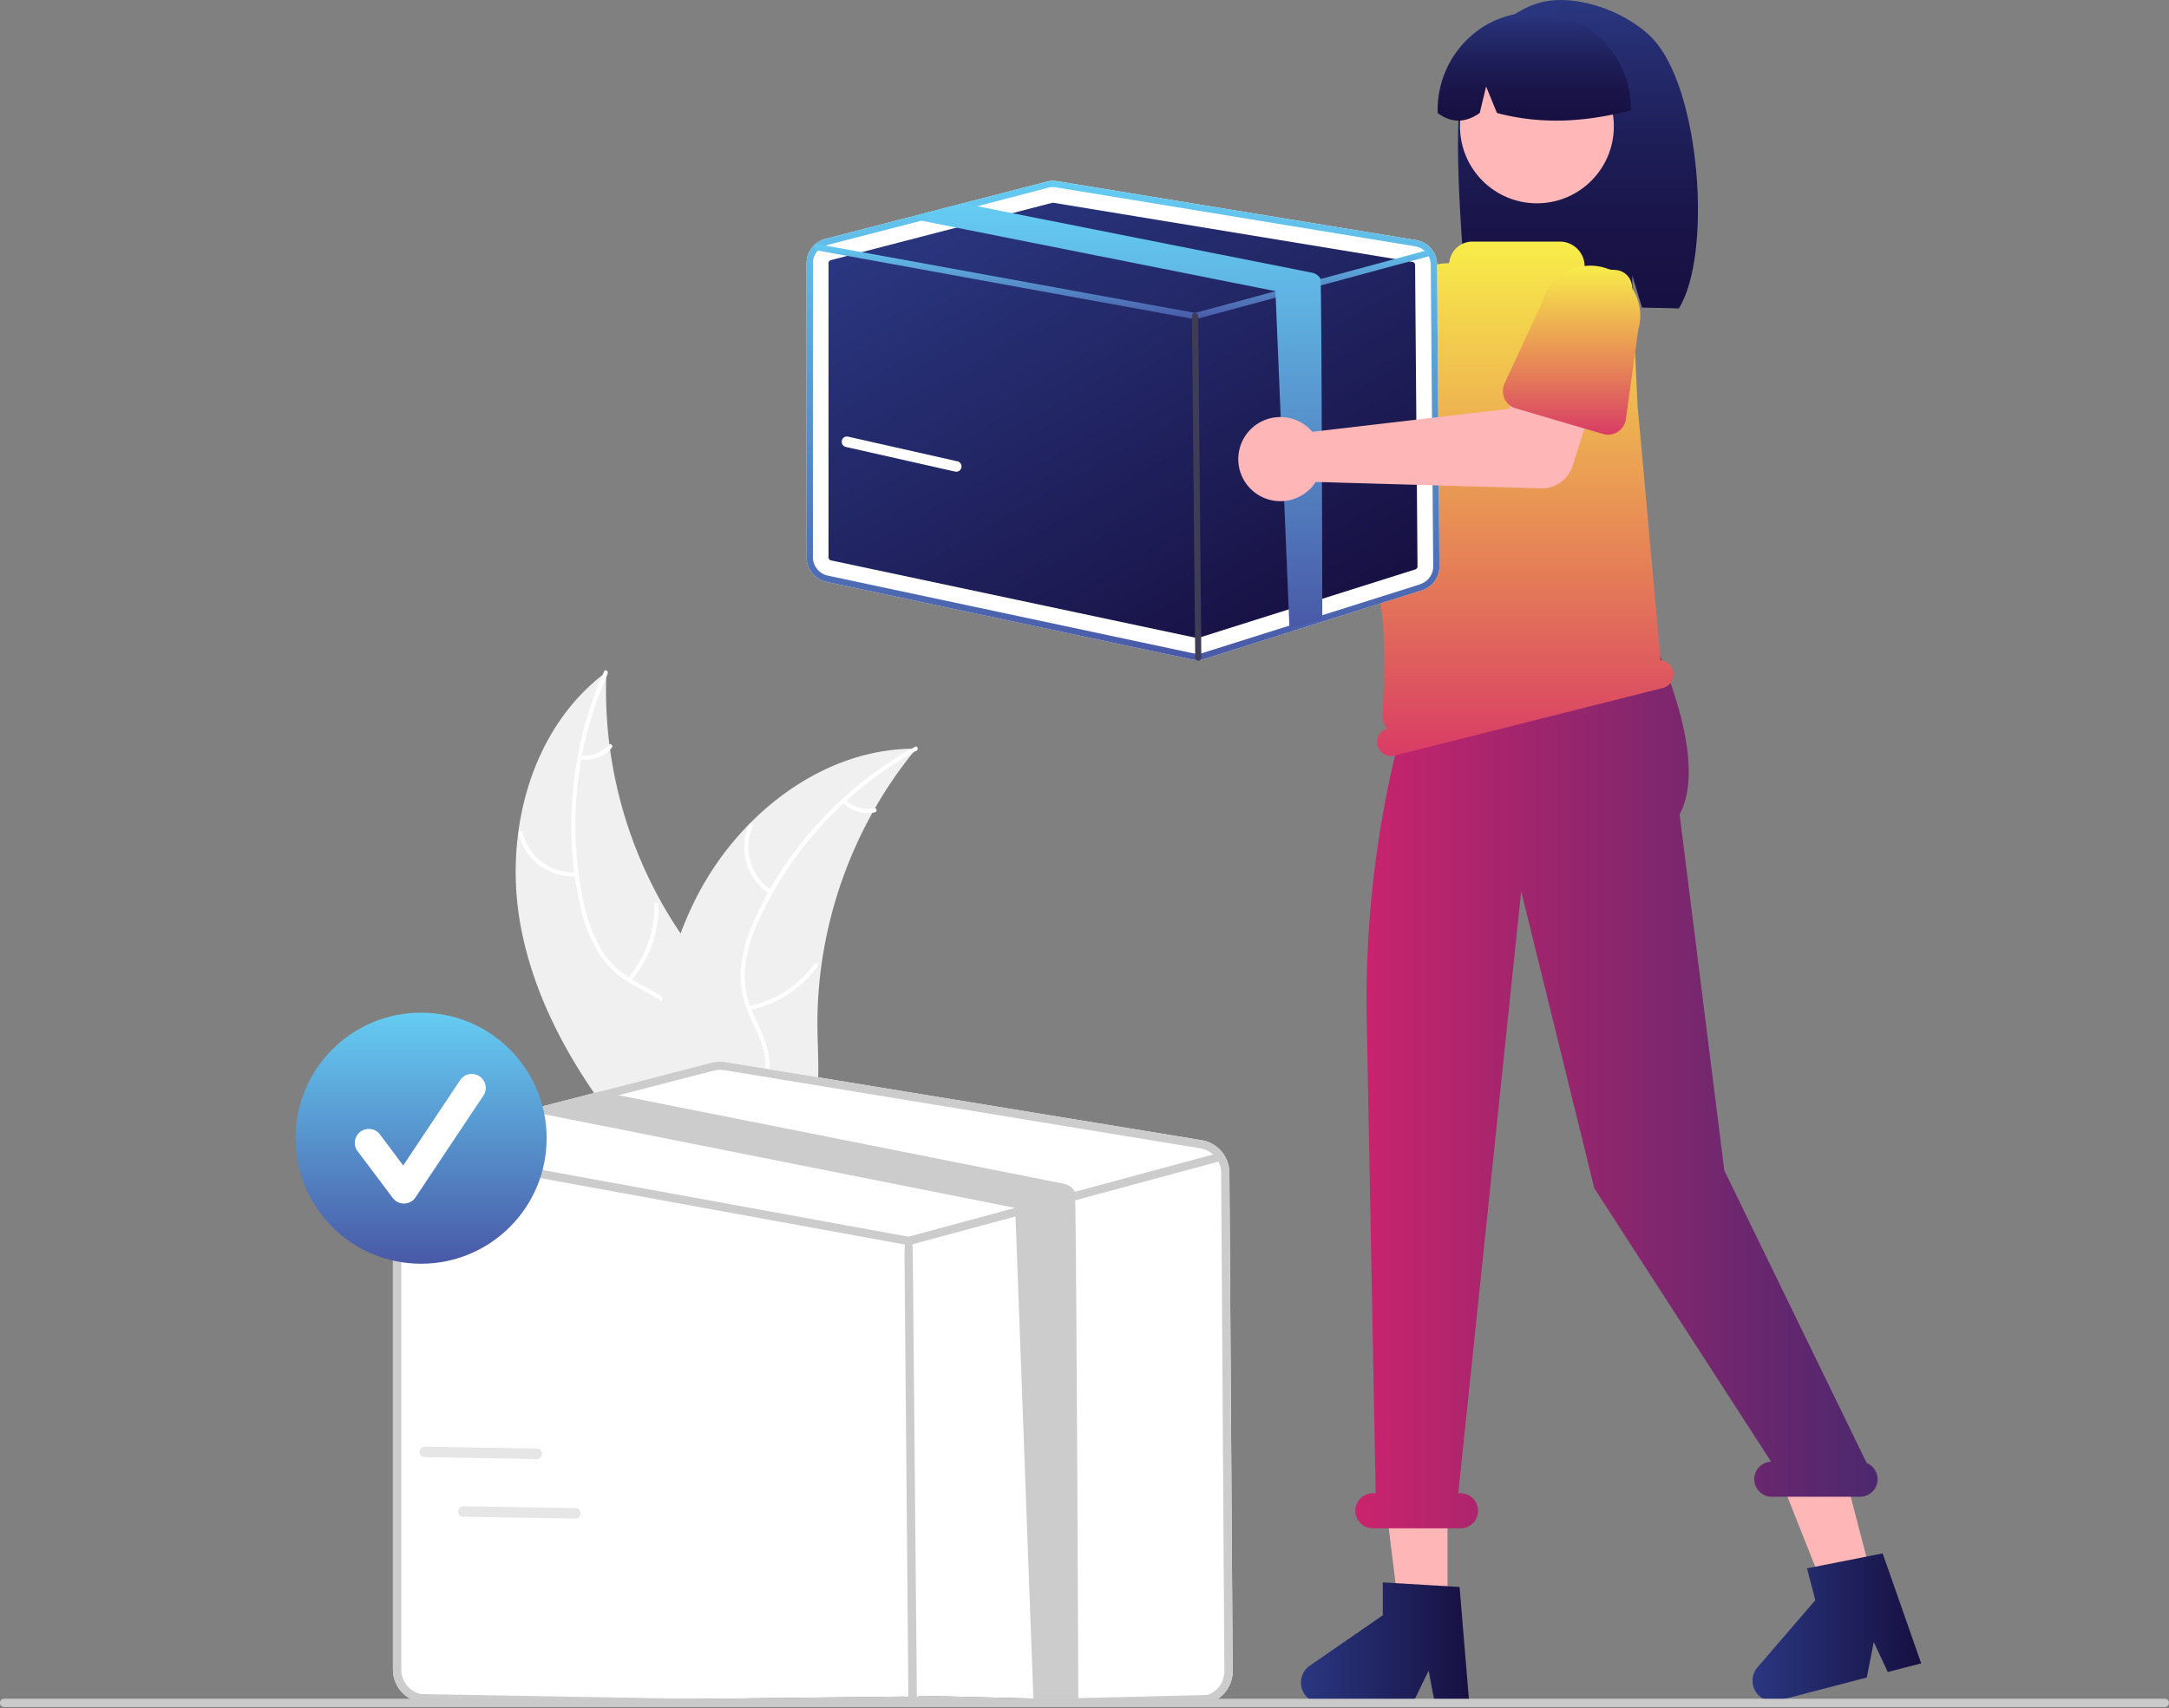 <svg id="Layer_1" data-name="Layer 1" xmlns="http://www.w3.org/2000/svg" xmlns:xlink="http://www.w3.org/1999/xlink" viewBox="0 0 618.67 487.32"><rect x="0" y="0" width="618.67" height="487.32" fill="#808080" stroke="none"/><defs><style>.cls-1{fill:#f0f0f0;}.cls-2{fill:#fff;}.cls-3{fill:#ffb6b6;}.cls-4{fill:#3f3d56;}.cls-5{fill:url(#linear-gradient);}.cls-6{fill:#ffb7b7;}.cls-7{fill:url(#linear-gradient-2);}.cls-8{fill:url(#linear-gradient-3);}.cls-9{fill:url(#linear-gradient-4);}.cls-10{fill:url(#linear-gradient-5);}.cls-11{fill:url(#linear-gradient-6);}.cls-12{fill:#ccc;}.cls-13{fill:url(#linear-gradient-7);}.cls-14{fill:url(#linear-gradient-8);}.cls-15{fill:url(#linear-gradient-9);}.cls-16{fill:url(#linear-gradient-10);}.cls-17{fill:url(#linear-gradient-11);}.cls-18{fill:#cacaca;}.cls-19{fill:url(#linear-gradient-12);}.cls-20{fill:#e6e6e6;}</style><linearGradient id="linear-gradient" x1="450.1" x2="450.1" y2="88" gradientUnits="userSpaceOnUse"><stop offset="0" stop-color="#2a3780"/><stop offset="0.17" stop-color="#252c6f"/><stop offset="0.48" stop-color="#1d1d56"/><stop offset="0.77" stop-color="#191347"/><stop offset="1" stop-color="#171042"/></linearGradient><linearGradient id="linear-gradient-2" x1="437.66" y1="3.46" x2="437.66" y2="34.46" xlink:href="#linear-gradient"/><linearGradient id="linear-gradient-3" x1="371.07" y1="468.65" x2="419.08" y2="468.65" gradientUnits="userSpaceOnUse"><stop offset="0" stop-color="#2a3780"/><stop offset="1" stop-color="#171042"/></linearGradient><linearGradient id="linear-gradient-4" x1="499.86" y1="464.26" x2="547.98" y2="464.26" xlink:href="#linear-gradient-3"/><linearGradient id="linear-gradient-5" x1="386.59" y1="302.44" x2="535.59" y2="302.44" gradientUnits="userSpaceOnUse"><stop offset="0" stop-color="#ca246d"/><stop offset="1" stop-color="#4c286e"/></linearGradient><linearGradient id="linear-gradient-6" x1="435.09" y1="68.95" x2="435.09" y2="215.66" gradientUnits="userSpaceOnUse"><stop offset="0" stop-color="#f8ed49"/><stop offset="0.66" stop-color="#e47a58"/><stop offset="1" stop-color="#d93c66"/></linearGradient><linearGradient id="linear-gradient-7" x1="280.6" y1="49.01" x2="360.5" y2="187.41" xlink:href="#linear-gradient-3"/><linearGradient id="linear-gradient-8" x1="320.34" y1="51.59" x2="320.34" y2="188.29" gradientUnits="userSpaceOnUse"><stop offset="0" stop-color="#65ccf2"/><stop offset="1" stop-color="#4959a7"/></linearGradient><linearGradient id="linear-gradient-9" x1="320.06" y1="69.63" x2="320.06" y2="91.08" xlink:href="#linear-gradient-8"/><linearGradient id="linear-gradient-10" x1="319.01" y1="58.02" x2="319.01" y2="179.18" xlink:href="#linear-gradient-8"/><linearGradient id="linear-gradient-11" x1="448.27" y1="75.83" x2="448.27" y2="124.01" xlink:href="#linear-gradient-6"/><linearGradient id="linear-gradient-12" x1="120.11" y1="288.9" x2="120.11" y2="360.52" xlink:href="#linear-gradient-8"/></defs><title>penjemputan</title><path class="cls-1" d="M148.53,264.22c-4.94-26.43,2.84-56.49,24.44-72.49a123.86,123.86,0,0,0,25.82,81c6.94,8.89,15.58,18.05,15.31,29.33-.17,7-4,13.55-9,18.47S194,329,187.9,332.52L187,334C169.12,313.88,153.47,290.65,148.53,264.22Z" transform="translate(-0.01 0)"/><path class="cls-2" d="M173.37,192.14a105.87,105.87,0,0,0-7,64.76,45.59,45.59,0,0,0,4.83,13.44,26.15,26.15,0,0,0,9.88,9.58c3.77,2.18,7.88,4,11.06,7a16,16,0,0,1,4.71,12.22c-.15,5.62-2.32,10.86-4.61,15.9-2.55,5.6-5.28,11.38-5.11,17.67,0,.76-1.16.75-1.18,0-.29-11,7.63-19.75,9.4-30.26.82-4.9.17-10.09-3.27-13.89-3-3.32-7.25-5.18-11.09-7.35a27.9,27.9,0,0,1-10-9A42.15,42.15,0,0,1,165.65,259a102.71,102.71,0,0,1-2.33-32,107.75,107.75,0,0,1,9-35.46c.31-.69,1.33-.08,1,.61Z" transform="translate(-0.01 0)"/><path class="cls-2" d="M164.51,250a15.88,15.88,0,0,1-16.57-12.18c-.17-.74,1-1,1.15-.3a14.71,14.71,0,0,0,15.44,11.3c.76-.06.74,1.13,0,1.18Z" transform="translate(-0.01 0)"/><path class="cls-2" d="M179,279.07a30.61,30.61,0,0,0,7.67-21c0-.76,1.17-.75,1.18,0a31.84,31.84,0,0,1-8,21.78c-.51.57-1.33-.28-.83-.85Z" transform="translate(-0.01 0)"/><path class="cls-2" d="M165.67,215.48a9,9,0,0,0,8-3c.5-.58,1.33.27.83.85a10.08,10.08,0,0,1-8.83,3.34.61.61,0,0,1-.59-.6.6.6,0,0,1,.6-.59Z" transform="translate(-0.01 0)"/><path class="cls-1" d="M261.33,213.59l-.9,1.12a118.41,118.41,0,0,0-10.84,15.86c-.25.43-.5.86-.74,1.3a124.83,124.83,0,0,0-14.56,43.59,121.22,121.22,0,0,0-1.11,18.39c.13,8.49,1,17.68-1.65,25.49a20.8,20.8,0,0,1-.94,2.4L188.83,335l-.33,0-1.64.61c0-.32,0-.65-.08-1s0-.37,0-.55,0-.25,0-.36,0-.08,0-.11,0-.22,0-.32c-.12-1.84-.24-3.68-.33-5.53,0,0,0,0,0,0-.72-14.08-.26-28.34,2.34-42.08.08-.41.15-.84.25-1.26a115.68,115.68,0,0,1,5.12-18.17,102.26,102.26,0,0,1,4.12-9.49,85,85,0,0,1,15.44-21.65c12.46-12.68,28.83-21.24,46.38-21.5Z" transform="translate(-0.01 0)"/><path class="cls-2" d="M261.41,214.15a105.87,105.87,0,0,0-44.57,47.5,45.59,45.59,0,0,0-4.24,13.64,26.15,26.15,0,0,0,2.12,13.6c1.7,4,3.9,7.91,4.6,12.27a16,16,0,0,1-3.59,12.59c-3.51,4.4-8.38,7.27-13.25,9.92-5.4,2.94-11.06,5.9-14.72,11-.44.62-1.38-.1-.94-.72,6.37-8.92,18-11.17,25.72-18.5,3.61-3.42,6.21-7.95,5.75-13.06-.41-4.47-2.67-8.5-4.43-12.54a27.9,27.9,0,0,1-2.57-13.22A42.15,42.15,0,0,1,215,262.9a102.71,102.71,0,0,1,17.42-27A107.75,107.75,0,0,1,261,213.05c.67-.37,1.11.73.45,1.1Z" transform="translate(-0.01 0)"/><path class="cls-2" d="M219.51,255a15.88,15.88,0,0,1-5.9-19.7c.31-.7,1.41-.25,1.1.45a14.71,14.71,0,0,0,5.52,18.32c.64.41-.09,1.35-.72.94Z" transform="translate(-0.01 0)"/><path class="cls-2" d="M213.59,287a30.61,30.61,0,0,0,18.74-12.11c.45-.62,1.38.1.94.72a31.84,31.84,0,0,1-19.53,12.56c-.75.15-.9-1-.15-1.17Z" transform="translate(-0.01 0)"/><path class="cls-2" d="M241.21,228.16a9,9,0,0,0,8.18,2.41c.75-.16.89,1,.15,1.17a10.08,10.08,0,0,1-9.06-2.65.61.61,0,0,1-.11-.83.6.6,0,0,1,.83-.11Z" transform="translate(-0.01 0)"/><path class="cls-3" d="M326.93,69.08a12,12,0,0,1,.27,1.87l49,28.25,11.9-6.85L400.76,109l-19.89,14.18a9.12,9.12,0,0,1-10.94-.27L319.44,83a12,12,0,1,1,7.5-14Z" transform="translate(-0.01 0)"/><path class="cls-4" d="M376.85,96.08a5.12,5.12,0,0,1,2.56-3.42L402,80.34A14.24,14.24,0,0,1,419.23,103l-18.12,18.41a5.13,5.13,0,0,1-7.75-.51l-15.6-20.68A5.12,5.12,0,0,1,376.85,96.08Z" transform="translate(-0.01 0)"/><path class="cls-5" d="M417.24,24.48C420.49,14.11,427.88,4.6,438.11,1.1s25.21,1.83,32.9,9.5c14.07,14,17.5,62.18,7.84,77.4-1.92-.1-8.56-.18-10.5-.25l-2.75-9.17v9.08c-15.19-.47-31-.18-46.82.13C417.36,77,414,34.84,417.24,24.48Z" transform="translate(-0.01 0)"/><polygon class="cls-3" points="412.88 459.57 399.03 459.57 392.44 406.15 412.88 406.15 412.88 459.57"/><polygon class="cls-3" points="534.13 450.96 520.73 454.45 500.88 404.42 520.66 399.26 534.13 450.96"/><polygon class="cls-3" points="457.8 131.43 460.94 139.59 460.31 147.75 398.89 169.03 401.93 133.32 408.84 125.16 457.8 131.43"/><circle class="cls-6" cx="438.38" cy="36.06" r="21.94"/><path class="cls-7" d="M423.31,7.49a27.56,27.56,0,0,1,41.89,24c-12,3.06-24.7,4.33-38.21.74l-3.09-7.56-1.82,7.56q-6.2,4.36-12,0A28.14,28.14,0,0,1,423.31,7.49Z" transform="translate(-0.01 0)"/><path class="cls-8" d="M419.08,485.87h-9.83l-1.75-9.28L403,485.87H376.94a5.86,5.86,0,0,1-3.33-10.68l20.82-14.38v-9.38l21.9,1.31Z" transform="translate(-0.01 0)"/><path class="cls-9" d="M548,474.53,538.47,477l-4-8.54-2,10.11-25.23,6.58a5.86,5.86,0,0,1-5.92-9.5L517.8,456.5l-2.37-9.08L537,443.16Z" transform="translate(-0.01 0)"/><path class="cls-10" d="M532.44,417.36l-40.6-83.45L479.09,232.35c8.79-16.32-7.53-49.53-7.53-49.53V168.88L408.34,180.8h0A303.47,303.47,0,0,0,389.85,291l2.55,135h-.8a5,5,0,1,0,0,10h25a5,5,0,0,0,0-10h-.64L433.9,254.24,454.76,339l50.43,78a5,5,0,0,0,.4,10h25a5,5,0,0,0,1.84-9.64Z" transform="translate(-0.01 0)"/><path class="cls-11" d="M477.27,191.37h0a4,4,0,0,0-3.61-3c-.83-9.53-6.34-70.63-6.55-72.42v-.08l-1.59-34.06a5,5,0,0,0-4.7-4.79l-8.42-.55A.45.45,0,0,1,452,76a7.08,7.08,0,0,0-7.08-7.08H420a6.63,6.63,0,0,0-6.58,5.8.44.44,0,0,1-.45.4h0A11.84,11.84,0,0,0,401,85c-3.41,19.83-10.24,64.84-6.86,89.86,1.18,8.71.64,21.81.2,29.1a5.36,5.36,0,0,0,1.34,3.89,4,4,0,0,0-2.77,4.81h0a4,4,0,0,0,4.86,2.9l76.6-19.31A4,4,0,0,0,477.27,191.37Z" transform="translate(-0.01 0)"/><path class="cls-2" d="M350.67,334.55a9.46,9.46,0,0,0-7.95-9.28L206.91,303a9.46,9.46,0,0,0-3.91.17l-31.83,8.23L152.9,316.1l-33.7,8.71a9.49,9.49,0,0,0-7.11,9.19V476.31a9.54,9.54,0,0,0,7.51,9.27L257.94,484a9.22,9.22,0,0,0,2,.21,9.47,9.47,0,0,0,2.85-.43l82.19,2a9.45,9.45,0,0,0,6.63-9.12Z" transform="translate(-0.01 0)"/><path class="cls-12" d="M350.67,334.55a9.46,9.46,0,0,0-7.95-9.28L206.91,303a9.46,9.46,0,0,0-3.91.17l-31.83,8.23L152.9,316.1l-33.7,8.71a9.49,9.49,0,0,0-7.11,9.19V476.31a9.54,9.54,0,0,0,7.51,9.27L257.94,484a9.22,9.22,0,0,0,2,.21,9.47,9.47,0,0,0,2.85-.43l82.19,2a9.45,9.45,0,0,0,6.63-9.12Zm-6.42,149-82.19,2a7.21,7.21,0,0,1-3.62.17l-138.34-2.43a7.15,7.15,0,0,1-5.63-7V334a7.12,7.12,0,0,1,4.66-6.68,5.91,5.91,0,0,1,.66-.21l35.66-9.22,21.08-5.46,27.05-7a6.78,6.78,0,0,1,1.78-.23,7,7,0,0,1,1.15.09l135.81,22.3a7.08,7.08,0,0,1,6,7l.92,142.16A7.09,7.09,0,0,1,344.25,483.57Z" transform="translate(-0.01 0)"/><path class="cls-12" d="M347.51,331.35a1,1,0,0,1-.3.13l-39.95,10.8-12.44,3.36-35.37,9.56a1.37,1.37,0,0,1-.31,0l-.21,0-142.62-26-.47-.09a1.19,1.19,0,0,1,.43-2.34l2.87.52,140,25.52,30.48-8.24L306.63,340,346,329.36l.62-.17a1.19,1.19,0,0,1,1.38.65.93.93,0,0,1,.07.19A1.19,1.19,0,0,1,347.51,331.35Z" transform="translate(-0.01 0)"/><path class="cls-12" d="M260.33,484.5c-.65,0-1.18-.52-1.19,2.82L258,358.06c0-4.65.52-5.19,1.18-5.2h0c.65,0,1.18.52,1.19,5.18l1.19,129.26c0-3.35-.52-2.81-1.18-2.8Z" transform="translate(-0.01 0)"/><path class="cls-12" d="M307.59,486l-12.77.14L289.58,344.6,155.84,318l-.39-.09a4.71,4.71,0,0,1-2.55-1.79l18.26-4.73,5.37,1.07,126.9,25.24a4.72,4.72,0,0,1,3.19,2.31C307,340.68,307.59,485.18,307.59,486Z" transform="translate(-0.01 0)"/><path class="cls-2" d="M409.9,75.49a7.13,7.13,0,0,0-6-7L301.55,51.69a7.13,7.13,0,0,0-2.95.13l-24,6.2-13.76,3.56-25.4,6.57a7.16,7.16,0,0,0-5.36,6.92V159a7.19,7.19,0,0,0,5.66,7L340,188.14a7,7,0,0,0,1.49.15,7.14,7.14,0,0,0,2.15-.33l61.94-19.56a7.12,7.12,0,0,0,5-6.88Z" transform="translate(-0.01 0)"/><path class="cls-13" d="M300.39,57.85l-.22,0L237,74.21a.89.89,0,0,0-.67.86V159a.9.9,0,0,0,.71.87L341.31,182a.9.9,0,0,0,.46,0l61.94-19.56a.89.89,0,0,0,.62-.86l-.69-86a.89.89,0,0,0-.75-.87L300.54,57.86Z" transform="translate(-0.01 0)"/><path class="cls-14" d="M409.9,75.49a7.13,7.13,0,0,0-6-7L301.55,51.69a7.13,7.13,0,0,0-2.95.13l-24,6.2-13.76,3.56-25.4,6.57a7.16,7.16,0,0,0-5.36,6.92V159a7.19,7.19,0,0,0,5.66,7L340,188.14a7,7,0,0,0,1.49.15,7.14,7.14,0,0,0,2.15-.33l61.94-19.56a7.12,7.12,0,0,0,5-6.88Zm-4.84,91.21-61.94,19.56a5.44,5.44,0,0,1-2.73.13L236.12,164.21a5.39,5.39,0,0,1-4.24-5.24V75.07a5.37,5.37,0,0,1,3.52-5,4.46,4.46,0,0,1,.5-.15l26.87-6.95,15.89-4.11L299,53.55a5.11,5.11,0,0,1,1.34-.17,5.3,5.3,0,0,1,.87.07L403.62,70.26a5.34,5.34,0,0,1,4.49,5.24l.7,86a5.34,5.34,0,0,1-3.75,5.16Z" transform="translate(-0.01 0)"/><path class="cls-15" d="M407.51,73.08a.78.78,0,0,1-.23.1l-30.11,8.14-9.37,2.53-26.66,7.2-.23,0h-.16L233.27,71.47l-.36-.07a.9.9,0,0,1,.32-1.76l2.16.39L340.88,89.27l23-6.21,12.85-3.47,29.64-8,.47-.13a.9.9,0,0,1,1,.49.7.7,0,0,1,.05.14A.9.9,0,0,1,407.51,73.08Z" transform="translate(-0.01 0)"/><path class="cls-4" d="M341.81,188.5a.89.89,0,0,1-.89-.89L340,90.2a.89.89,0,0,1,.89-.9h0a.89.89,0,0,1,.89.89l.89,97.42a.89.89,0,0,1-.89.9Z" transform="translate(-0.01 0)"/><path class="cls-16" d="M377.18,176.65l-9.37,2.53-4-96.12L263.06,63l-.29-.07a3.55,3.55,0,0,1-1.92-1.35L274.61,58l4,.8,95.64,19a3.56,3.56,0,0,1,2.41,1.74C377,80.11,377.17,176,377.18,176.65Z" transform="translate(-0.01 0)"/><path class="cls-3" d="M373,121.85a12,12,0,0,1,1.33,1.34l56.15-6.56,5.46-12.6L456,109.78,448.52,133a9.12,9.12,0,0,1-8.94,6.32l-64.29-1.83A12,12,0,1,1,373,121.85Z" transform="translate(-0.01 0)"/><path class="cls-17" d="M429.15,113.72a5.12,5.12,0,0,1,0-4.27l10.79-23.37A14.24,14.24,0,0,1,467.31,94l-3.55,25.58a5.13,5.13,0,0,1-6.52,4.22l-24.86-7.29A5.12,5.12,0,0,1,429.15,113.72Z" transform="translate(-0.01 0)"/><path class="cls-18" d="M617.48,487H1.19a1.19,1.19,0,0,1,0-2.38H617.48a1.19,1.19,0,0,1,0,2.38Z" transform="translate(-0.01 0)"/><circle class="cls-19" cx="120.11" cy="324.71" r="35.81"/><path class="cls-2" d="M115.23,343.35a4,4,0,0,1-3.19-1.59l-9.77-13a4,4,0,1,1,6.36-4.79h0l6.39,8.52,16.42-24.62a4,4,0,0,1,6.64,4.4v0l-19.54,29.31a4,4,0,0,1-3.2,1.77Z" transform="translate(-0.01 0)"/><path class="cls-2" d="M272.59,134.5a1.51,1.51,0,0,1-.33,0l-31-7a1.5,1.5,0,1,1,.66-2.93l31,7a1.5,1.5,0,0,1-.33,3Z" transform="translate(-0.01 0)"/><path class="cls-20" d="M153.29,416.24a1.51,1.51,0,0,1-.33,0l-31.78-.54a1.5,1.5,0,0,1,0-3l31.78.54a1.5,1.5,0,0,1,.28,3Z" transform="translate(-0.01 0)"/><path class="cls-20" d="M164.29,433.24a1.51,1.51,0,0,1-.33,0l-31.78-.54a1.5,1.5,0,0,1,0-3l31.78.54a1.5,1.5,0,0,1,.28,3Z" transform="translate(-0.01 0)"/></svg>
